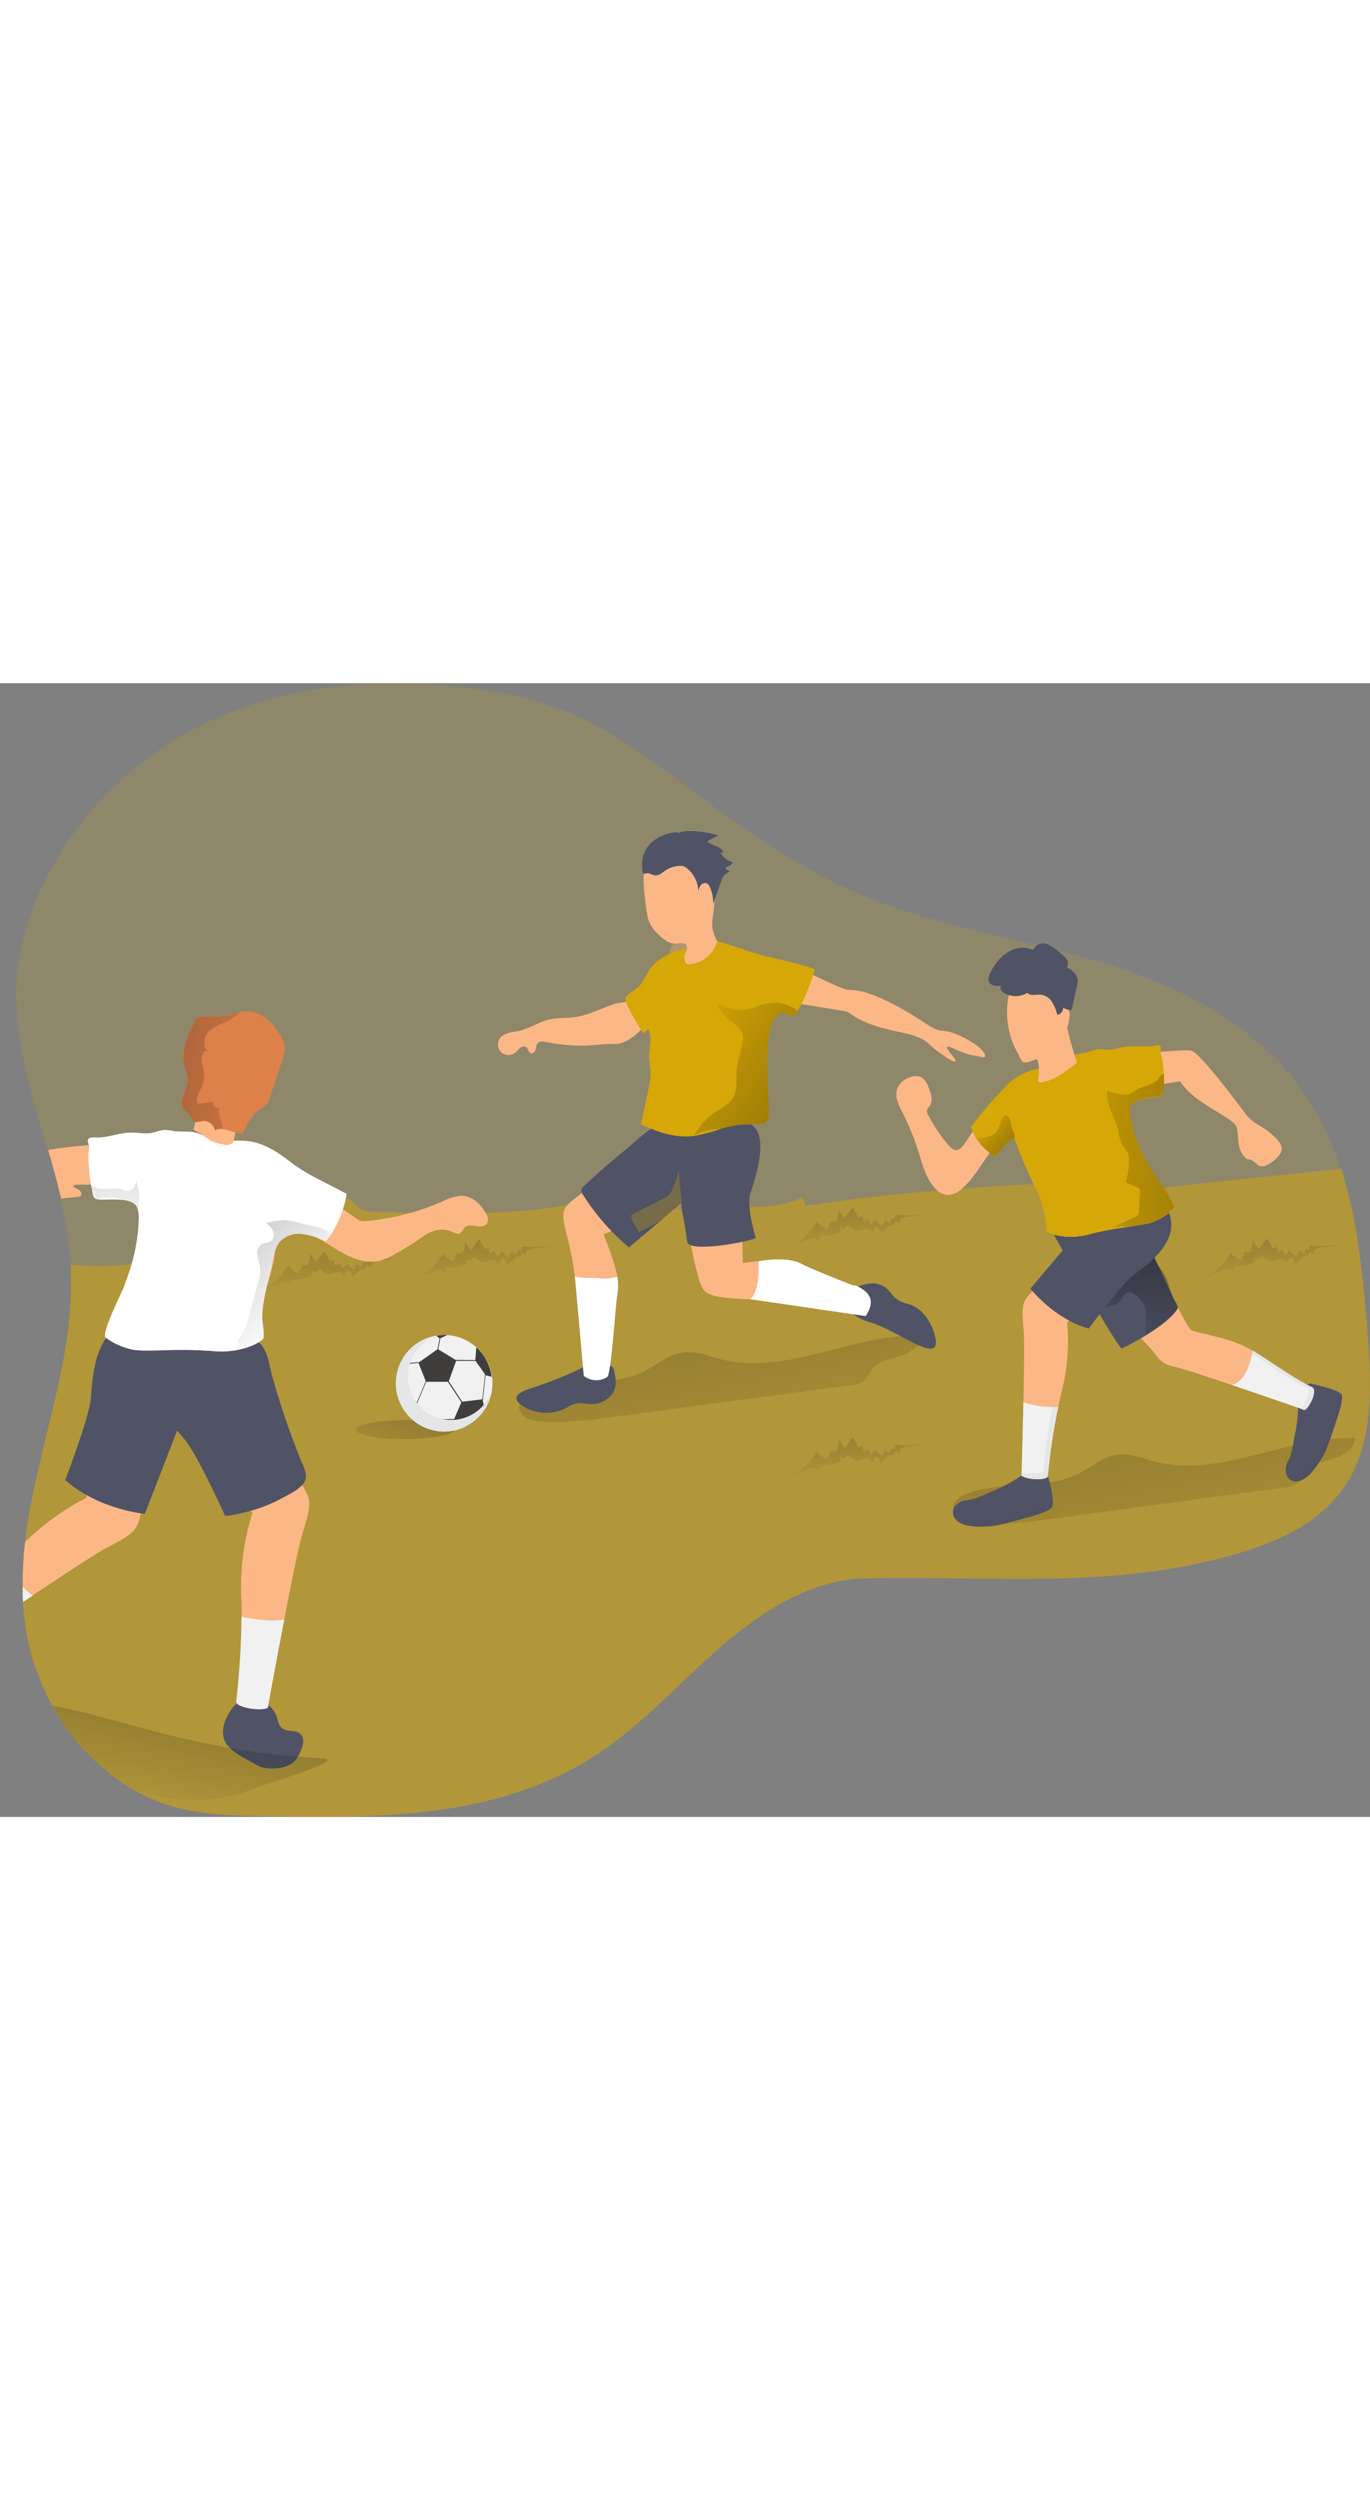 <svg id="Layer_1" data-name="Layer 1" xmlns="http://www.w3.org/2000/svg" xmlns:xlink="http://www.w3.org/1999/xlink" viewBox="0 0 332.99 275.44" data-imageid="football-team-monochromatic" imageName="Football team" class="illustrations_image" style="width: 151px;"><rect x="0" y="0" width="332.99" height="275.44" fill="#808080" stroke="none"/><defs><linearGradient id="linear-gradient" x1="302.1" y1="196.85" x2="325.39" y2="77.86" gradientTransform="matrix(1, 0, 0, -1, 0, 352)" gradientUnits="userSpaceOnUse"><stop offset="0.01"/><stop offset="0.08" stop-opacity="0.69"/><stop offset="0.21" stop-opacity="0.32"/><stop offset="1" stop-opacity="0"/></linearGradient><linearGradient id="linear-gradient-2" x1="196.59" y1="221.7" x2="219.88" y2="102.71" xlink:href="#linear-gradient"/><linearGradient id="linear-gradient-3" x1="316.69" y1="172.04" x2="313.32" y2="137.86" xlink:href="#linear-gradient"/><linearGradient id="linear-gradient-4" x1="148.35" y1="152.65" x2="130.63" y2="109.62" xlink:href="#linear-gradient"/><linearGradient id="linear-gradient-5" x1="246.22" y1="192.32" x2="201.32" y2="222.36" xlink:href="#linear-gradient"/><linearGradient id="linear-gradient-6" x1="356.81" y1="191.29" x2="285.41" y2="191.63" xlink:href="#linear-gradient"/><linearGradient id="linear-gradient-7" x1="287.81" y1="189.59" x2="276.2" y2="199.15" xlink:href="#linear-gradient"/><linearGradient id="linear-gradient-8" x1="117.75" y1="190.89" x2="118.42" y2="155.45" xlink:href="#linear-gradient"/><linearGradient id="linear-gradient-9" x1="155.39" y1="193.79" x2="156.06" y2="158.34" xlink:href="#linear-gradient"/><linearGradient id="linear-gradient-10" x1="84.11" y1="172.07" x2="84.78" y2="136.62" xlink:href="#linear-gradient"/><linearGradient id="linear-gradient-11" x1="246.19" y1="201.55" x2="246.87" y2="166.1" xlink:href="#linear-gradient"/><linearGradient id="linear-gradient-12" x1="246.16" y1="145.71" x2="246.84" y2="110.27" xlink:href="#linear-gradient"/><linearGradient id="linear-gradient-13" x1="346.84" y1="194.04" x2="347.51" y2="158.6" xlink:href="#linear-gradient"/><linearGradient id="linear-gradient-14" x1="91.8" y1="83.28" x2="79.65" y2="30.28" xlink:href="#linear-gradient"/><linearGradient id="linear-gradient-15" x1="76.56" y1="188.44" x2="112.34" y2="153" xlink:href="#linear-gradient"/><linearGradient id="linear-gradient-16" x1="71.65" y1="228.33" x2="64.56" y2="168.33" xlink:href="#linear-gradient"/><linearGradient id="linear-gradient-17" x1="88.05" y1="215.86" x2="88.4" y2="215.86" xlink:href="#linear-gradient"/><linearGradient id="linear-gradient-18" x1="50.68" y1="216.14" x2="113.21" y2="208.29" xlink:href="#linear-gradient"/></defs><title>5</title><g id="Layer_1-2" data-name="Layer 1"><path d="M365.93,240.31c-6.34,10.86-18.47,15.77-30,18.87-29.57,7.93-58.13,4.47-87.93,5.26-12.92.34-24.75,7.9-34.85,16.65s-19.2,19-30.27,26.22c-23.75,15.53-53.13,15.44-80.84,14.88-7.17-.13-14.43-.29-21.39-2.18-18.56-5-33.31-23.1-36.44-43.6-.07-.43-.13-.86-.18-1.28s-.08-.61-.12-.92a3.13,3.13,0,0,0-.07-.62,2.91,2.91,0,0,1-.07-.74c0-.25-.08-.77-.1-1.16s-.08-1-.11-1.56h0c0-.5-.05-1-.06-1.51v-2.16h0v-2.57a17.5,17.5,0,0,1,.09-2.17,1.61,1.61,0,0,0,0-.31c0-.62.08-1.24.13-1.86V259a11.89,11.89,0,0,1,.11-1.2c.07-.76.16-1.52.25-2.28h0c.08-.58.15-1.17.23-1.74l.06-.46c.08-.58.17-1.14.26-1.72s.21-1.3.32-2,.23-1.3.35-2c.24-1.3.5-2.62.77-3.92.14-.66.27-1.31.41-2l.44-2c.15-.66.29-1.31.45-2,.64-2.8,1.33-5.59,2-8.39.28-1.13.56-2.26.83-3.39.1-.4.19-.81.29-1.2l.54-2.31c.37-1.52.72-3.06,1.06-4.6.17-.76.33-1.53.49-2.3s.31-1.53.47-2.3l.32-1.68.24-1.35q.54-3,.92-5.92c.08-.58.15-1.16.22-1.74a2.16,2.16,0,0,0,0-.36,9.91,9.91,0,0,1,.12-1.08c.05-.52.1-1,.14-1.54a2.54,2.54,0,0,0,0-.39c0-.56.09-1.14.13-1.72v-.67c0-.51.06-1,.07-1.52q.13-3.39,0-6.79a8.5,8.5,0,0,0-.1-1.59,96.6,96.6,0,0,0-2.44-14.72c-.92-3.9-2-7.84-3.14-11.78-4.22-14.77-8.93-29.69-7.21-44.15,3-23.18,19.41-44.06,37.76-55.27,20.38-12.44,44.61-15.62,68-13.27,1.79.18,3.58.39,5.36.63A92.8,92.8,0,0,1,176,53.91c11.42,4.68,21.44,12.57,31.51,20.06,12.36,9.2,25.11,18,39,24,19,8.17,39.63,10.88,59.35,16.81s39.62,16,51,34.5a71.33,71.33,0,0,1,7,15.59c4.09,12.68,5.4,26.61,6.44,40.13C371.31,217,371.91,230.08,365.93,240.31Z" transform="translate(-38 -46.92)" fill="#d5a707" opacity="0.18" style="isolation:isolate" class="target-color"/><path d="M365.93,240.31c-6.34,10.86-18.47,15.77-30,18.87-29.57,7.93-58.13,4.47-87.93,5.26-12.92.34-24.75,7.9-34.85,16.65s-19.2,19-30.27,26.22c-23.75,15.53-53.13,15.44-80.84,14.88-7.17-.13-14.43-.29-21.39-2.18a42.9,42.9,0,0,1-9.48-3.86,53.14,53.14,0,0,1-20.43-20.78,56.72,56.72,0,0,1-6.53-19c-.07-.43-.13-.86-.18-1.28s-.08-.61-.12-.92a3.13,3.13,0,0,0-.07-.62,2.91,2.91,0,0,1-.07-.74c0-.25-.08-.77-.1-1.16s-.08-1-.11-1.56h0c0-.5-.05-1-.06-1.51v-4.74a17.5,17.5,0,0,1,.09-2.17,1.61,1.61,0,0,0,0-.31c0-.62.08-1.24.13-1.86v-.56a11.89,11.89,0,0,1,.11-1.2c.07-.76.16-1.52.25-2.28h0c.08-.58.15-1.17.23-1.74l.06-.46c.08-.58.17-1.14.26-1.72s.21-1.3.32-2,.23-1.3.35-2c.23-1.31.49-2.62.77-3.92.14-.66.27-1.31.41-2l.44-2c.15-.66.29-1.31.45-2,.64-2.8,1.33-5.59,2-8.39.28-1.13.55-2.26.83-3.39.1-.4.19-.81.29-1.2l.54-2.31c.37-1.52.72-3.06,1.06-4.6.17-.76.33-1.53.49-2.3s.31-1.54.47-2.3l.32-1.68.24-1.35q.54-3,.92-5.92c.08-.58.15-1.16.22-1.74a2.16,2.16,0,0,0,0-.36,9.91,9.91,0,0,1,.12-1.08c.05-.52.1-1,.14-1.54a2.54,2.54,0,0,0,0-.39c0-.57.09-1.14.13-1.72v-.67c0-.5.06-1,.07-1.52q.13-3.39,0-6.79a6.72,6.72,0,0,1,1-.16,57.89,57.89,0,0,0,13.48-.15,7,7,0,0,0,1.12-.15h0a58.28,58.28,0,0,0,17.74-5.56c2.6-1.31,5.18-2.83,8.06-3.15s5.86.62,8.8.42c5.09-.33,9.2-3.93,13.74-6.34.55-.3,1.1-.58,1.67-.83a3.94,3.94,0,0,1,1-.34,1.57,1.57,0,0,1,.61,0c1.17.16,1.76,1.46,2.67,2.2a6.55,6.55,0,0,0,3.88,1c2.78.12,5.57.22,8.37.28q6.69.16,13.39.08c1.69,0,3.38,0,5.07-.09a131.76,131.76,0,0,0,24.33-2.64c4.64-1,9.92-2.29,13.81.43a16.2,16.2,0,0,0,2.65,1.86c1.89.8,4,.06,6-.44,10-2.5,21.28,1.67,30.43-3l.75,2.11,2-.29c22-3.23,41.7-4.48,63.92-5.56,4.54,3,10.44,2.51,15.85,1.92l48.45-5.1c4.09,12.68,5.4,26.61,6.44,40.13C371.31,217,371.91,230.08,365.93,240.31Z" transform="translate(-38 -46.92)" fill="#d5a707" opacity="0.48" style="isolation:isolate" class="target-color"/><path d="M287,250.81l63.39-8.51a5.63,5.63,0,0,0,3.27-1.18,13.41,13.41,0,0,0,1.48-2.32c1.48-2.16,4.35-2.72,6.87-3.46s5.3-2.37,5.38-5c-16.43-.69-32.63,9.78-48.56,5.73-3-.78-6.09-2.09-9.21-1.69-3.95.5-7,3.59-10.67,5.17a29.42,29.42,0,0,1-7.74,1.78c-4,.55-21.09.21-21.53,5.89C269.15,253.37,283.63,250.81,287,250.81Z" transform="translate(-38 -46.92)" fill="url(#linear-gradient)"/><path d="M181.5,225.94l63.38-8.5a5.63,5.63,0,0,0,3.27-1.18,12.9,12.9,0,0,0,1.49-2.32c1.47-2.17,4.35-2.72,6.86-3.47s5.3-2.37,5.38-5c-16.43-.69-32.62,9.79-48.56,5.73-3-.77-6.09-2.08-9.21-1.68-4,.5-7,3.58-10.67,5.16a29,29,0,0,1-7.74,1.79c-4,.55-21.09.2-21.53,5.88C163.7,228.5,178.17,225.94,181.5,225.94Z" transform="translate(-38 -46.92)" fill="url(#linear-gradient-2)"/><path d="M195.27,129.83c-2.45,2.15-4.77,4.84-8.14,4.75-2.64-.07-5.37.45-8.06.4a48.57,48.57,0,0,1-8.5-.91,2.07,2.07,0,0,0-1.72.16c-.46.38-.49,1-.64,1.61s-.68,1.19-1.22,1-.54-1-1-1.42a1.29,1.29,0,0,0-1.59.11c-.46.35-.79.85-1.25,1.2a2.57,2.57,0,0,1-3.67-3.51c1-1.43,3.05-1.47,4.75-1.85,2.53-.57,4.74-2.16,7.26-2.75,2-.47,4.13-.28,6.17-.56,3.42-.47,6.47-2.19,9.72-3.22,1.2-.38,2.44-.34,3.62-.67,1.37-.38,2.51-1.49,3.8-2.09C200.51,119.44,195.27,129.83,195.27,129.83Z" transform="translate(-38 -46.92)" fill="#fcb787"/><path d="M187.6,215.8c.57,4-2.57,5.77-4.78,6.2s-3.72-1-6.75.73a10.52,10.52,0,0,1-10.7,0c-3.38-2.13-1.68-3.45,1.91-4.59a90.65,90.65,0,0,0,12-4.79c3.31-1.75,3.19-2.14,4.66-1.44C187.09,213.45,187,211.78,187.6,215.8Z" transform="translate(-38 -46.92)" fill="#505365"/><path d="M200.16,157.91c-.93-.15-22.12,13-24.43,16s.83,6.25,2.18,18.68,1.68,20.62,2.07,22.18,4.78,1.59,5.52-.08.8-7.36,1.55-13.43c1.06-8.67,2.94-6.71-2.33-20.44l19.46-8.53Z" transform="translate(-38 -46.92)" fill="#fcb787"/><path d="M180,169a1.91,1.91,0,0,0-.68.95,1.85,1.85,0,0,0,.42,1.3A54.76,54.76,0,0,0,190.88,184l11.22-9.48a7.26,7.26,0,0,0,1.54-1.59,7.53,7.53,0,0,0,.91-3c.75-5,1.39-10.37-.88-14.88a3.58,3.58,0,0,0-1-1.34,3.5,3.5,0,0,0-3.28-.18c-3.52,1.3-6.32,4.23-9.17,6.59Q185,164.38,180,169Z" transform="translate(-38 -46.92)" fill="#505365"/><path d="M246.34,193.56c2.62-1,4.72-1.19,6.62,0s2,3.29,5.43,4.08,5.85,4,6.85,7.83-1.14,3.67-4.54,2.05-8-4.42-11-5.26c-3.61-1-5.53-2.83-6.13-4.34C242.27,194.68,246.34,193.56,246.34,193.56Z" transform="translate(-38 -46.92)" fill="#505365"/><path d="M203.86,168.25c-.37.87,2.79,23,5.13,26s10.24,1.67,22.62,3.33S246,200,247.58,200s2.29-3.49,1.18-4.94-4.06-2-9.81-4.08c-8.56-3.12-5.8-5-20.4-3.22l-.46-22.23Z" transform="translate(-38 -46.92)" fill="#fcb787"/><path d="M198.85,154.14c2,5.45,6,25.44,6.15,28.39s15.18.08,16.7-.83c0,0-2.34-7.57-1.33-10.75s4.85-14.08.19-16.81Z" transform="translate(-38 -46.92)" fill="#505365"/><path d="M228.8,114.59c3.34,1.41,13.5,6.67,15.17,6.8s4.11-.13,11.31,3.6,9.33,6.39,12,6.39,9.82,3.75,10.16,6c.14.89-1.16.17-2.69,0-2.29-.24-5.68-2.13-6.19-2.18-1.61-.16,2.59,3.59,1.56,3.59s-2.31-1.14-4.54-2.68-1.9-3-8.79-4.41c-10.54-2.11-11.69-4.66-13.06-5s-17-2.74-17-2.74Z" transform="translate(-38 -46.92)" fill="#fcb787"/><path d="M211.25,107.3a4.4,4.4,0,0,0-.22,3.23c-2.13,2.94-6.43,7.86-10,6.11,0-1.26-.14-2.51-.3-3.76C200,108.16,211.25,107.3,211.25,107.3Z" transform="translate(-38 -46.92)" fill="#fcb787" opacity="0.3" style="isolation:isolate"/><path d="M202.29,88.64h-.12a33.6,33.6,0,0,0-3.45.9c-1.73.56-3.6,1.46-4.13,3.2a5.78,5.78,0,0,0-.16,1.9,58.81,58.81,0,0,0,1,9.07c.49,2.54,2.67,4.54,4.69,5.94a4.16,4.16,0,0,0,2.47.51c.71,0,1.66-.34,2.18.34a1.62,1.62,0,0,1-.05,1.73c-.3.54-.75,1-1.06,1.5a1.68,1.68,0,0,0-.14,1.74,2.08,2.08,0,0,0,1.87.65,8.61,8.61,0,0,0,4.59-1.39,5.7,5.7,0,0,0,2.54-4,1.94,1.94,0,0,0,0-.68,2,2,0,0,0-.2-.48,8.07,8.07,0,0,1-1.21-4c0-1.5.34-3,.45-4.46.26-3.13.06-7.06-2.15-9.51a12,12,0,0,0-3.29-2.31,6.3,6.3,0,0,0-2.05-.82A5.61,5.61,0,0,0,202.29,88.64Z" transform="translate(-38 -46.92)" fill="#fcb787"/><g opacity="0.3"><path d="M203,165a2.07,2.07,0,0,1,.06-.61C203.18,164.18,203.15,164.45,203,165Z" transform="translate(-38 -46.92)" fill="#d5a707" class="target-color"/><path d="M203.83,174a78.56,78.56,0,0,1-10.49,6.3s-.53-.84-1.61-2.68l-.36-1.44,8.59-4.43c1.49-.77,2.71-5,3.08-6.71C203,167.19,203.83,173.94,203.83,174Z" transform="translate(-38 -46.92)" fill="#d5a707" class="target-color"/></g><path d="M353.53,221.58a39,39,0,0,1-.62,7.07c-.66,3-.73,5.22-1.92,7.42s-.18,5.12,2.48,4.72,4.81-4,6-5.91,3-7.81,3.35-8.82,1.77-5.11,1.28-6.26-5.59-2.26-7.37-2.69S353.53,221.58,353.53,221.58Z" transform="translate(-38 -46.92)" fill="#505365"/><path d="M364.06,219.8a2.05,2.05,0,0,0-.87-.7,23.11,23.11,0,0,1-1.36,5.43c-.38,1-2.2,6.9-3.35,8.81s-3.31,5.51-6,5.92a2.46,2.46,0,0,1-1.91-.46,2.42,2.42,0,0,0,2.76,2l.11,0c2.65-.4,4.81-4,6-5.91s3-7.81,3.35-8.82S364.55,221,364.06,219.8Z" transform="translate(-38 -46.92)" fill="#505365" opacity="0.5" style="isolation:isolate"/><path d="M286.29,239.41a38.73,38.73,0,0,1-6.2,3.45c-2.89,1.16-4.73,2.32-7.22,2.57s-4.34,2.72-2.52,4.7,6,1.74,8.24,1.62,8.13-1.91,9.18-2.17,5.22-1.4,5.9-2.45-.37-6-1-7.67S286.29,239.41,286.29,239.41Z" transform="translate(-38 -46.92)" fill="#505365"/><path d="M293.7,244.78c-.7,1.22-5,2.56-6.1,2.86s-7.19,2.39-9.49,2.53-6.56.4-8.46-1.83a2.44,2.44,0,0,0,.7,1.79c1.82,2,6,1.74,8.24,1.62s8.13-1.91,9.18-2.17,5.22-1.4,5.9-2.45a5.07,5.07,0,0,0,.11-2.65A1.11,1.11,0,0,1,293.7,244.78Z" transform="translate(-38 -46.92)" fill="#505365" opacity="0.5" style="isolation:isolate"/><path d="M356.85,218c-3.54-1.59-8.72-5.3-14.34-8.87-5.26-3.33-13.33-4.15-15-5.07s-12.92-26.54-13.31-26.93-20.08,3.77-20.08,3.77c1.57,2.52,20.76,24.82,23,27.06s2.46,4.21,6.26,5,30.82,10.23,31.62,10.5S358.56,218.72,356.85,218Z" transform="translate(-38 -46.92)" fill="#fcb787"/><path d="M294.09,180.85s15.76,27.93,16.55,27.68,11.58-5.7,13.69-9.87l-10.16-21.58Z" transform="translate(-38 -46.92)" fill="#a2b650"/><path d="M294.09,180.85s15.76,27.93,16.55,27.68,11.58-5.7,13.69-9.87l-10.16-21.58Z" transform="translate(-38 -46.92)" fill="#505365"/><path d="M316.57,200a6,6,0,0,0-.39-1.91,7.15,7.15,0,0,0-2.11-2.43,2.42,2.42,0,0,0-1.8-.8c-1,.15-1.37,1.38-2,2.14-1.21,1.34-3.45,1.12-4.88,2.22,1.58-2.63,3-5.34,4.38-8.1a19.07,19.07,0,0,1,1.66-3,16.57,16.57,0,0,1,2.57-2.59l3.29-2.86a.42.42,0,0,1,.14-.09c.15,0,.24.16.28.31a26.48,26.48,0,0,0,1.1,4.2c.66,1.48,1.84,2.67,2.56,4.11,1,1.93,1.08,4.26,2.39,6a2.22,2.22,0,0,1,.53.93,1.71,1.71,0,0,1-.58,1.32,33.05,33.05,0,0,1-6.31,5.18,2.31,2.31,0,0,1-1,.47,9,9,0,0,1,.22-2.48A19.1,19.1,0,0,0,316.57,200Z" transform="translate(-38 -46.92)" fill="url(#linear-gradient-3)"/><path d="M320.61,173.06c1.46,2.52,2.84,6.17-.85,9.68s-9.37,10.81-22.39,19.37a49.46,49.46,0,0,1-1.28,16.75,149.55,149.55,0,0,0-3.43,20.6c0,1.18-5.06,1-6.37-.05,0,0,.92-30.35.53-35.1-.61-7.33-.61-7.33,4.66-11.88s13.1-14,13.1-14Z" transform="translate(-38 -46.92)" fill="#fcb787"/><path d="M288.45,194s5.64,7.29,14.17,9.72c0,0,7.93-10.69,10.89-13s13.64-9.23,7.1-17.74l-17.93,4.17Z" transform="translate(-38 -46.92)" fill="#505365"/><path d="M347,156.43c-3-2.64-4.16-2-6.63-5.37s-10.9-14.48-12.86-14.88-15.81,1.2-20.22.91a18.5,18.5,0,0,0-9.66,2.3,4.81,4.81,0,0,1-3.13.54c-5.34,1.08-7.25.3-12.4,6A112.46,112.46,0,0,0,273,158c-1.71,2.54-2.66,3.4-4.87.69a41.5,41.5,0,0,1-4.53-6.83,2.07,2.07,0,0,1-.32-1c0-.52.48-.9.75-1.34.81-1.29.25-3-.33-4.37a4.6,4.6,0,0,0-1.75-2.49,3.69,3.69,0,0,0-3,.08,4.92,4.92,0,0,0-2.81,2.51c-.81,2,.27,4.13,1.23,6a62.64,62.64,0,0,1,3.84,9.42c1,3.13,1.8,6.48,4,8.89a4.75,4.75,0,0,0,2.88,1.68,5.24,5.24,0,0,0,3.74-1.53c2.47-2.11,4.13-5,6-7.65a21.92,21.92,0,0,1,3.81-4.4c1.13-.94,2.84-1.43,3.71-2.6a38.8,38.8,0,0,0,4.14,14c3.49,6.82,2.55,10.74,3.07,11.14s4.7,2.13,10.21.59,12.58-2,15.34-2.91a13.57,13.57,0,0,0,5.13-3.37c.39-.39-4-7.89-7.13-11.44s-6.57-16.28-7.09-17.2c0,0,13.89-1.75,15.73-2.26a19.9,19.9,0,0,0,5.27,5c3.78,2.64,7.24,4.2,8.28,5.65s.09,5,1.78,7.23,1.13,0,3.47,2.35c.93.93,2.75.42,4.72-1.54S350,159.07,347,156.43Z" transform="translate(-38 -46.92)" fill="#fcb787"/><path d="M292.66,239.46a161.7,161.7,0,0,1,2.5-16.66h0c-6.16,0-8.41-1.27-8.41-1.27h0c-.19,8.94-.46,17.88-.46,17.88C287.6,240.47,292.65,240.64,292.66,239.46Z" transform="translate(-38 -46.92)" fill="#f1f1f1"/><path d="M295.16,222.8h-1.33c-1.32,6.72-2.23,14.44-2.24,15.36s-3.32,1-5.27.45v.84c1.31,1.06,6.36,1.23,6.37.05a161.7,161.7,0,0,1,2.5-16.66Z" transform="translate(-38 -46.92)" fill="#e5e6e7"/><path d="M337.4,217.42h0c8.3,2.8,17.14,5.88,17.59,6,.78.26,3.57-4.74,1.86-5.51-3.54-1.59-8.72-5.3-14.34-8.87C342.51,209.08,341.44,216.55,337.4,217.42Z" transform="translate(-38 -46.92)" fill="#f1f1f1"/><path d="M356.85,218c-3.54-1.59-8.72-5.3-14.34-8.87,0,0-.05.3-.15.78,5.15,3.32,9.85,6.62,13.13,8.09,1.42.64-.26,4.18-1.32,5.22l.82.29C355.77,223.72,358.56,218.72,356.85,218Z" transform="translate(-38 -46.92)" fill="#e5e6e7"/><path d="M323.22,174.52a13.65,13.65,0,0,1-5.13,3.37,45.72,45.72,0,0,1-5.92,1.11,83.67,83.67,0,0,0-9.42,1.8c-5.51,1.53-9.69-.19-10.21-.59s.42-4.31-3.07-11.15a93.45,93.45,0,0,1-4.9-11.58h0c-.3-.71-3.78,3.26-4.62,4.24l-.19.21-.18-.12a16.35,16.35,0,0,1-3.1-2.71l-.15-.19c-.05-.06-.1-.13-.16-.19l-.33-.41a8.76,8.76,0,0,1-1.78-3.63A84.52,84.52,0,0,1,281.4,146a15.26,15.26,0,0,1,8-5.17c1.45-.33,3-.45,4.39-.83a18.92,18.92,0,0,0,4.46-2.32c1.52-.87,3.39-.83,5.05-1.4a7.07,7.07,0,0,1,1.55-.46A14.08,14.08,0,0,1,307,136c1.54.08,3-.56,4.55-.78,2.3-.33,4.69.3,7-.23.52-.13,1.2-.26,1.49.18s0,.85,0,1.27a9.86,9.86,0,0,0,.32,1.3,21.72,21.72,0,0,1,.45,3c0,.41.06.81.08,1.22.06,1.32.06,2.65,0,4a1.44,1.44,0,0,1-.24.9,1.63,1.63,0,0,1-.88.43c-2,.48-6.76.48-7.17,3.06a6.11,6.11,0,0,0,.12,2.13,36.72,36.72,0,0,0,3.84,10.34c.44.82.91,1.64,1.39,2.46S324.07,173.67,323.22,174.52Z" transform="translate(-38 -46.92)" fill="#d5a707" class="target-color"/><path d="M296.79,126c-.34,2.25,2,10.35,3,13.08,0,0-6.1,5.3-9.35,4.75,0,0-.15-.1,0-1.22s.25-3.92-.69-4.69,5.55-9.23,5.55-9.23Z" transform="translate(-38 -46.92)" fill="#fcb787"/><path d="M296.24,134.27l.2-1.58a25.11,25.11,0,0,1,.68-2.75l-1,1.56s-6.72,5.25-6,5.85a3.09,3.09,0,0,1,.6,2.14h0S293.68,140.06,296.24,134.27Z" transform="translate(-38 -46.92)" fill="#fcb787" opacity="0.3" style="isolation:isolate"/><path d="M297.93,128.12v.12l-.19,1.16a2.5,2.5,0,0,1-.46,1.23c-.26.3-.66.44-.94.72A15.43,15.43,0,0,0,295,133.5a11.44,11.44,0,0,1-1.74,1.94c-1.06.95-2.16,2.39-3.54,2.9-.59.21-1.21.43-1.81.62-1.61.53-1.78-.8-2.38-1.86a21.61,21.61,0,0,1-1.82-4.12,20.33,20.33,0,0,1-.77-8.8,7.11,7.11,0,0,1,.31-1.44,7.21,7.21,0,0,1,9.38-4l.5.23c2.41,1.37,3.49,4.31,3.63,7a.69.69,0,0,1,.77.16A2.19,2.19,0,0,1,297.93,128.12Z" transform="translate(-38 -46.92)" fill="#fcb787"/><path d="M236,116.51a43.91,43.91,0,0,1-4.17,10.16.54.54,0,0,1-.07.13,2,2,0,0,1-.74.85c-.82.38-1.69-.47-2.59-.61-1.5-.22-2.49,1.5-2.9,3-1.83,6.73-.64,13.87-.63,20.86,0,1.11-.15,2.44-1.13,2.94a3.25,3.25,0,0,1-1.69.21,26.57,26.57,0,0,0-7.74.82c-.41.1-.82.22-1.24.35a42.34,42.34,0,0,1-6.34,1.69c-4.46.59-8.95-.89-13-2.86q1.11-4.67,2-9.37a13,13,0,0,0,.37-3.35c0-1-.31-1.9-.38-2.86-.16-2.53,1-5.26-.19-7.49a15.27,15.27,0,0,0-1.18,1c-.06,0-4.83-7.52-4.34-8.65.36-.86,2.77-2.11,3.49-3a16.94,16.94,0,0,0,1.75-2.84,10.86,10.86,0,0,1,4.58-4.4,15,15,0,0,1,2.73-1.17c.36-.11.73-.11,1.1-.21l1.41-.42a4.49,4.49,0,0,0-.73,2,2.51,2.51,0,0,0,.33,1.61c.24.35.51.33.92.3a7.27,7.27,0,0,0,2.67-.73,7.71,7.71,0,0,0,3.75-4c.06-.16.12-.32.17-.48s.09-.27.22-.31a.42.42,0,0,1,.27,0c3.94,1.1,7.71,2.62,11.68,3.63C225.4,113.5,236.13,116,236,116.51Z" transform="translate(-38 -46.92)" fill="#d5a707" class="target-color"/><path d="M148.44,228.27c0,1.26-5.37,2.29-12,2.29s-12-1-12-2.29,5.37-2.3,12-2.3S148.44,227,148.44,228.27Z" transform="translate(-38 -46.92)" fill="url(#linear-gradient-4)"/><path d="M146,228.73A11.73,11.73,0,1,1,157.69,217v0A11.71,11.71,0,0,1,146,228.73Z" transform="translate(-38 -46.92)" fill="#f1f1f1"/><path d="M136.51,212.16v-1.89a11.47,11.47,0,0,0-1.9,4.44l1.82-2.34,3.28-.31v-.19Z" transform="translate(-38 -46.92)" fill="#403d3d"/><path d="M153.77,208.25l-.24,3.12-4.68-.05h-.12l-4.19-2.55v-.09l.49-2.54h-.19l-.5,2.6h0L139.7,212l1.76,4.45v.1l-2.26,5.38h0l-3.08-.43.09-.05-1.74-3.51a5.32,5.32,0,0,0,.06.56l1.5,3h.09v1.58a11.81,11.81,0,0,0,5.21,4.63h.22l.79-1.73h0l6-.09v-.2l-6,.1h-.09l-2.91-3.72V222l2.25-5.36h5.17l.15.08,3.23,4.91h0l-1.83,4.21,2.65,1.71.29-.05a11.65,11.65,0,0,0,4.58-4.2l-.53-2.25h.07l.64-6h0l1.48.37A11.72,11.72,0,0,0,153.77,208.25Zm2.11,6.69-.64,5.88-.33.12-4.53.53-.07-.05-3.23-4.92h0l1.79-4.94h4.63l.18.11,2.24,3.21Z" transform="translate(-38 -46.92)" fill="#403d3d"/><path d="M146,205.28a11.58,11.58,0,0,0-1.95.17l.8.69,1.83-.83C146.49,205.3,146.27,205.28,146,205.28Z" transform="translate(-38 -46.92)" fill="#403d3d"/><path d="M147.64,225.93a10.55,10.55,0,0,1-3.44-20.5,11.72,11.72,0,1,0,13.33,13.41A10.5,10.5,0,0,1,147.64,225.93Z" transform="translate(-38 -46.92)" fill="#e5e6e7"/><path d="M194.07,90.81a7.15,7.15,0,0,1,2.73-5.56,10.35,10.35,0,0,1,5.94-2.14l-.22.35a6.5,6.5,0,0,1,3.13-.61,22.19,22.19,0,0,1,7,1.11,17.13,17.13,0,0,0-2.77,1.4A7.1,7.1,0,0,0,212,86.49,3.39,3.39,0,0,1,213.88,88l-.8.06a5.18,5.18,0,0,0,3.11,2.41,4.2,4.2,0,0,1-1.94,1.27,3.1,3.1,0,0,0,1.1.87c-.36.41-.95.56-1.34,1a2.7,2.7,0,0,0-.59,1.09l-2.1,5.79a8.27,8.27,0,0,0-.51-3.34c-.22-.72-.57-1.56-1.32-1.67a1.38,1.38,0,0,0-1.23.62,4,4,0,0,0-.52,1.35A7.53,7.53,0,0,0,205.11,92a2.93,2.93,0,0,0-1.2-.68,3.06,3.06,0,0,0-1,0,6.89,6.89,0,0,0-3.3,1.18c-.73.51-1.46,1.19-2.35,1.11s-1.42-.68-2.15-.5-.81.2-.94-.44A10.39,10.39,0,0,1,194.07,90.81Z" transform="translate(-38 -46.92)" fill="#505365"/><path d="M278.89,116.87c-.46.87-.92,2-.39,2.8s1.84.87,2.89.75c-.55.47,0,1.36.63,1.73a5.55,5.55,0,0,0,5.7,0c.73.85,2.09.36,3.21.44a3.82,3.82,0,0,1,2.78,1.78A11.43,11.43,0,0,1,295,127.5a1.71,1.71,0,0,0,1.39-1.78,3.77,3.77,0,0,0,2.09.6l1.27-5.8a4.7,4.7,0,0,0,.16-1.75c-.22-1.32-1.47-2.18-2.61-2.88a1.66,1.66,0,0,0,0-1.86,6.16,6.16,0,0,0-1.41-1.38,11.12,11.12,0,0,0-3.39-2.36,2.69,2.69,0,0,0-3.4,1.43C284.71,109.9,280.85,113.14,278.89,116.87Z" transform="translate(-38 -46.92)" fill="#505365"/><path d="M177.74,191.09c2.08.5,3.51.21,5.65.38a10.61,10.61,0,0,0,4.65-.38,15.17,15.17,0,0,1,0,4.36c-.38,2-1.46,19.14-2.42,20a4.87,4.87,0,0,1-5.73-.25Z" transform="translate(-38 -46.92)" fill="#fff"/><path d="M222.37,187.36s.48,7.32-2,9.22l28,4.1s2.67-3.35.32-5.59-3.44-1.88-3.44-1.88S234.61,189,233,188.09C229.31,185.94,222.37,187.36,222.37,187.36Z" transform="translate(-38 -46.92)" fill="#fff"/><path d="M231.83,126.67a.54.54,0,0,1-.07.13,2,2,0,0,1-.74.85c-.82.38-1.69-.47-2.59-.61-1.5-.22-2.49,1.5-2.9,3-1.83,6.73-.64,13.87-.63,20.86,0,1.11-.15,2.44-1.13,2.94a3.25,3.25,0,0,1-1.69.21,26.57,26.57,0,0,0-7.74.82c-.41.1-.82.22-1.24.35a14.22,14.22,0,0,0-6.42,1.57,16.34,16.34,0,0,1,5-5.52c1.68-1.16,3.69-2.1,4.64-3.91,1-2,.54-4.34.73-6.56s1.19-4.59,1.48-7a3.92,3.92,0,0,0-.09-1.8,4.39,4.39,0,0,0-1.3-1.74c-1.93-1.77-4.34-3.35-5-5.87a9.71,9.71,0,0,0,9.28,1.25c3-1.22,6.45-1.69,9.44.2A3.68,3.68,0,0,1,231.83,126.67Z" transform="translate(-38 -46.92)" fill="url(#linear-gradient-5)"/><path d="M323.22,174.52a13.65,13.65,0,0,1-5.13,3.37,45.72,45.72,0,0,1-5.92,1.11,11.51,11.51,0,0,0-3.75.14c1.82-.83,3.64-1.68,5.44-2.55a1.57,1.57,0,0,0,.85-.69,1.92,1.92,0,0,0,.11-.58c.09-1.48.17-3,.26-4.43a1.63,1.63,0,0,0-.22-1.18,1.74,1.74,0,0,0-.63-.4l-2.63-1.11a17.85,17.85,0,0,0,.81-5.13,4.6,4.6,0,0,0-.48-2.42c-.3-.51-.77-.91-1.09-1.41a9,9,0,0,1-.94-3.25c-.71-3.4-3.12-6.49-2.79-10l2.62.65a5.21,5.21,0,0,0,2.54.18,9.58,9.58,0,0,0,2-1.12c1.18-.69,2.56-.93,3.8-1.52a4.61,4.61,0,0,0,1.5-1.13c.3-.35.51-1.07,1-1.15a.44.44,0,0,1,.32,0c.06,1.32.06,2.65,0,4a1.44,1.44,0,0,1-.24.9,1.63,1.63,0,0,1-.88.43c-2,.48-6.76.48-7.17,3.06a6.11,6.11,0,0,0,.12,2.13,36.72,36.72,0,0,0,3.84,10.34c.44.82.91,1.64,1.39,2.46S324.07,173.67,323.22,174.52Z" transform="translate(-38 -46.92)" fill="url(#linear-gradient-6)"/><path d="M284.56,157.47c-.3-.71-3.78,3.26-4.62,4.24h-.05l-.32.08a16.35,16.35,0,0,1-3.1-2.71l-.15-.19c-.05-.06-.1-.13-.16-.19l-.33-.41a1.23,1.23,0,0,1-.29-.92,8.35,8.35,0,0,0,3.25-.49,3.7,3.7,0,0,0,.93-.47c1.44-1.11,1.16-3.73,2.77-4.57a1.82,1.82,0,0,1,1,1.15,14.81,14.81,0,0,1,.34,1.53C284,155.5,284.8,156.45,284.56,157.47Z" transform="translate(-38 -46.92)" fill="url(#linear-gradient-7)"/><path d="M108,188.4a5.29,5.29,0,0,0,2.63,1.83l.92-2.15c-.18.43,1.1.3,1.29.11.43-.44.46-2.07.64-2.68a6.67,6.67,0,0,0,1.4,2.05l1.59-2.21c.1-.13.24-.28.4-.23a.35.35,0,0,1,.18.2l1.18,2.14.93-.49.31,1.52a5.63,5.63,0,0,1,1.1-.72,5.8,5.8,0,0,0,.69,1.36l1.08-1.19a5.26,5.26,0,0,0,1.78,1.43,4,4,0,0,1,.63-1.43,2.59,2.59,0,0,0,1,.73l.58-1.19a1,1,0,0,0,.56.29c.35-.17.08-.82.41-1a.47.47,0,0,1,.33,0,27.45,27.45,0,0,0,7.46-.36,27.28,27.28,0,0,1-4.67.7,3.63,3.63,0,0,0-1.61.41,1.24,1.24,0,0,0-.61,1.42,2.57,2.57,0,0,0-1-.66l-.39,1c-.35-.38-1,0-1.35.31l-1.78,1.59c-.27-.46-.18-1.18-.66-1.42a.77.77,0,0,0-.91.27,2.39,2.39,0,0,0-.38,1,2.42,2.42,0,0,0-1.29-1c-.83-.18-1.55.65-2.53.49-.2,0-2.68-1-2-1.47l-1.42,1.15a.6.6,0,0,0-.75-.37l-.1,0a.69.69,0,0,1,.11,1,.72.72,0,0,1-.41.24,9.52,9.52,0,0,1-4.54.7,2.11,2.11,0,0,1-.35,1.24c-.45-.78-1.62-.56-2.46-.23-1.48.6-3,1.18-4.47,1.74A14.66,14.66,0,0,0,108,188.4Z" transform="translate(-38 -46.92)" fill="url(#linear-gradient-8)"/><path d="M145.63,185.5a5.29,5.29,0,0,0,2.63,1.83l.92-2.15c-.18.43,1.1.3,1.29.11.43-.44.46-2.07.64-2.68a6.51,6.51,0,0,0,1.4,2l1.59-2.21c.1-.13.24-.28.4-.23a.35.35,0,0,1,.18.2l1.18,2.14.93-.49.31,1.53a4.44,4.44,0,0,1,1.1-.72,5.74,5.74,0,0,0,.69,1.35L160,185a5,5,0,0,0,1.78,1.43,3.71,3.71,0,0,1,.63-1.42,2.76,2.76,0,0,0,1,.72l.58-1.19a.85.85,0,0,0,.56.29c.35-.17.08-.82.41-1a.47.47,0,0,1,.33,0,27.45,27.45,0,0,0,7.46-.36,27.28,27.28,0,0,1-4.67.7,3.63,3.63,0,0,0-1.61.41,1.24,1.24,0,0,0-.61,1.42,2.69,2.69,0,0,0-1-.66l-.39,1c-.35-.38-1,0-1.35.31l-1.78,1.59c-.27-.46-.18-1.18-.66-1.42a.78.78,0,0,0-.92.27,2.38,2.38,0,0,0-.37,1,2.42,2.42,0,0,0-1.29-1c-.83-.18-1.55.65-2.53.5-.2,0-2.68-1-2-1.47l-1.42,1.15a.6.6,0,0,0-.76-.37l-.09,0a.69.69,0,0,1,.11,1,.72.72,0,0,1-.41.24,9.52,9.52,0,0,1-4.54.7,2.11,2.11,0,0,1-.35,1.24c-.45-.78-1.62-.56-2.46-.23q-2.23.9-4.47,1.74A14.62,14.62,0,0,0,145.63,185.5Z" transform="translate(-38 -46.92)" fill="url(#linear-gradient-9)"/><path d="M74.37,207.22A5.29,5.29,0,0,0,77,209.05l.92-2.15c-.18.43,1.1.3,1.29.11.43-.43.46-2.06.64-2.68a6.51,6.51,0,0,0,1.4,2l1.59-2.21c.1-.13.24-.28.4-.23a.35.35,0,0,1,.18.2l1.18,2.14.93-.49.31,1.53a4.44,4.44,0,0,1,1.1-.72,5.74,5.74,0,0,0,.69,1.35l1.08-1.19a5,5,0,0,0,1.78,1.43,3.94,3.94,0,0,1,.63-1.42,2.76,2.76,0,0,0,1,.72l.58-1.19a.85.85,0,0,0,.56.29c.35-.17.08-.82.41-1a.47.47,0,0,1,.33,0,27.85,27.85,0,0,0,7.46-.35,28.29,28.29,0,0,1-4.67.69,3.63,3.63,0,0,0-1.61.41,1.24,1.24,0,0,0-.61,1.42,2.69,2.69,0,0,0-1-.66l-.39,1c-.35-.37-1,0-1.35.31L90.07,210c-.27-.47-.18-1.19-.66-1.43a.78.78,0,0,0-.92.27,2.38,2.38,0,0,0-.37,1,2.42,2.42,0,0,0-1.29-1c-.83-.18-1.55.65-2.53.5-.2,0-2.68-1-2-1.47L80.83,209a.6.6,0,0,0-.76-.37l-.09,0a.69.69,0,0,1,.11,1,.72.72,0,0,1-.41.24,9.52,9.52,0,0,1-4.54.7,2.11,2.11,0,0,1-.35,1.24c-.45-.78-1.62-.56-2.46-.23-1.48.6-3,1.18-4.47,1.74A14.66,14.66,0,0,0,74.37,207.22Z" transform="translate(-38 -46.92)" fill="url(#linear-gradient-10)"/><path d="M236.46,177.74a5.24,5.24,0,0,0,2.63,1.83l.92-2.15c-.18.43,1.1.3,1.29.11.43-.44.46-2.07.64-2.68a6.67,6.67,0,0,0,1.4,2.05l1.59-2.21c.1-.13.24-.28.39-.23s.14.12.19.2l1.18,2.14.93-.49.31,1.52a4.75,4.75,0,0,1,1.1-.72,6.18,6.18,0,0,0,.68,1.36l1.09-1.19a5,5,0,0,0,1.78,1.43,3.71,3.71,0,0,1,.63-1.42,2.76,2.76,0,0,0,1,.72l.58-1.19a.85.85,0,0,0,.56.29c.34-.17.08-.82.4-1a.5.5,0,0,1,.34,0,27.45,27.45,0,0,0,7.46-.36,27.4,27.4,0,0,1-4.68.7,3.55,3.55,0,0,0-1.6.41,1.26,1.26,0,0,0-.62,1.42,2.57,2.57,0,0,0-1-.66l-.39,1c-.35-.38-1,0-1.35.31l-1.78,1.59c-.27-.46-.18-1.18-.66-1.42a.78.78,0,0,0-.92.27,2.38,2.38,0,0,0-.37,1,2.42,2.42,0,0,0-1.29-1c-.83-.18-1.56.65-2.54.5-.19,0-2.67-1-2-1.48l-1.42,1.15a.6.6,0,0,0-.77-.36l-.09,0a.69.69,0,0,1,.11,1,.72.72,0,0,1-.41.24,9.26,9.26,0,0,1-4.53.7,2.11,2.11,0,0,1-.35,1.24c-.45-.78-1.62-.56-2.46-.23q-2.24.9-4.47,1.74A14.7,14.7,0,0,0,236.46,177.74Z" transform="translate(-38 -46.92)" fill="url(#linear-gradient-11)"/><path d="M236.46,233.57a5.14,5.14,0,0,0,2.63,1.83l.92-2.14c-.18.42,1.1.29,1.29.11.43-.44.46-2.07.64-2.69a6.6,6.6,0,0,0,1.4,2.06l1.59-2.21c.1-.14.24-.29.39-.23s.14.12.19.2l1.18,2.14.93-.5.31,1.53A4.79,4.79,0,0,1,249,233a6.11,6.11,0,0,0,.68,1.35l1.09-1.18a5.12,5.12,0,0,0,1.78,1.42,3.71,3.71,0,0,1,.63-1.42,2.47,2.47,0,0,0,1,.72l.58-1.18a.84.84,0,0,0,.56.28c.34-.16.08-.81.4-1a.5.5,0,0,1,.34,0,27.45,27.45,0,0,0,7.46-.36,28.41,28.41,0,0,1-4.68.69,3.87,3.87,0,0,0-1.6.41,1.28,1.28,0,0,0-.62,1.42,2.82,2.82,0,0,0-1-.66l-.39,1c-.35-.38-1,0-1.35.3l-1.78,1.6c-.27-.47-.18-1.19-.66-1.43a.8.8,0,0,0-.92.28,2.51,2.51,0,0,0-.37.95,2.51,2.51,0,0,0-1.29-1c-.83-.18-1.56.65-2.54.5-.19,0-2.67-1-2-1.47l-1.42,1.15a.6.6,0,0,0-.77-.36l-.09,0a.67.67,0,0,1,.12.94.68.68,0,0,1-.42.25,9.37,9.37,0,0,1-4.53.71,2.06,2.06,0,0,1-.35,1.23c-.45-.78-1.62-.55-2.46-.22q-2.24.89-4.47,1.74A14.61,14.61,0,0,0,236.46,233.57Z" transform="translate(-38 -46.92)" fill="url(#linear-gradient-12)"/><path d="M337.11,185.24a5.2,5.2,0,0,0,2.63,1.83l.92-2.14c-.18.42,1.11.29,1.29.11.43-.44.46-2.07.64-2.69a6.77,6.77,0,0,0,1.4,2.06l1.59-2.21c.1-.14.24-.29.4-.23s.14.12.19.2l1.17,2.14.93-.5.32,1.53a4.9,4.9,0,0,1,1.09-.72,6.87,6.87,0,0,0,.69,1.35l1.09-1.18a5,5,0,0,0,1.77,1.42,3.94,3.94,0,0,1,.63-1.42,2.47,2.47,0,0,0,1,.72l.57-1.18a.89.89,0,0,0,.57.28c.34-.16.07-.81.4-1a.47.47,0,0,1,.33,0,27.45,27.45,0,0,0,7.46-.36,28.29,28.29,0,0,1-4.67.69,3.78,3.78,0,0,0-1.61.42,1.26,1.26,0,0,0-.61,1.41,2.82,2.82,0,0,0-1-.66l-.39,1c-.35-.38-1,0-1.35.3l-1.77,1.6c-.27-.47-.18-1.19-.67-1.43a.79.79,0,0,0-.91.28,2.25,2.25,0,0,0-.37,1,2.53,2.53,0,0,0-1.3-1c-.82-.18-1.55.65-2.53.5-.2,0-2.68-1-2.05-1.47L343.58,187a.6.6,0,0,0-.77-.36l-.09,0a.69.69,0,0,1,.11,1,.72.72,0,0,1-.41.24,9.5,9.5,0,0,1-4.53.7,2.14,2.14,0,0,1-.36,1.23c-.45-.78-1.62-.55-2.46-.22q-2.22.89-4.47,1.74A14.58,14.58,0,0,0,337.11,185.24Z" transform="translate(-38 -46.92)" fill="url(#linear-gradient-13)"/><path d="M103.42,295.35a5.77,5.77,0,0,1,1.5,1.9c.61,1.13.56,2.46,1.5,3.41,1.35,1.36,3.68.17,4.88,1.91.77,1.13.29,2.65-.27,3.89a8.32,8.32,0,0,1-1.23,2.12c-1.4,1.61-3.72,2.05-5.86,2a7.53,7.53,0,0,1-2.45-.35,9.31,9.31,0,0,1-1.42-.69l-2.23-1.23A14.51,14.51,0,0,1,93.31,305c-2.21-2.78-.76-6.39,1.1-9,1.72-2.4,4.26-2.59,6.93-1.69A6.77,6.77,0,0,1,103.42,295.35Z" transform="translate(-38 -46.92)" fill="#505365"/><path d="M79.07,207.69c-2.4,2.64-5,6.65-1.48,11.8S86,234.82,99.38,248.4a60.81,60.81,0,0,0-2.76,20.36c.48,8.95-.91,24.11-1.2,25.52s5.8,2.5,7.63,1.57c0,0,6.7-36.53,8.39-42.1,2.61-8.62,2.61-8.62-2.51-15.41s-12.09-20.08-12.09-20.08Z" transform="translate(-38 -46.92)" fill="#fcb787"/><path d="M112,241a3.2,3.2,0,0,1-.43.61c-1.34,1.51-4,2.75-5.73,3.67a34.78,34.78,0,0,1-6.51,2.59c-.64.19-6.43,1.76-6.68,1.2,0,0-6.73-14.83-9.69-18.31-3.16-3.71-6.76-7.59-7.78-12.53a10.12,10.12,0,0,1,1.61-8.11c2.3-3.27,6.65-3.49,10.3-4.5A16.46,16.46,0,0,1,90,205a24.64,24.64,0,0,1,5,.33c2.11.22,4.6.43,6.21,2,1.9,1.85,2.21,5.32,2.89,7.74A197.2,197.2,0,0,0,111.24,236C112,237.6,112.85,239.42,112,241Z" transform="translate(-38 -46.92)" fill="#505365"/><path d="M156.48,178c-.39.91-1.64,1-2.62.83s-2.13-.38-2.86.29c-.49.43-.68,1.18-1.26,1.45s-1.37-.14-2-.43c-2.19-1-4.89-.24-6.77,1.11a72.87,72.87,0,0,1-6.66,4.18,15.41,15.41,0,0,1-3.94,1.79c-3,.74-6.09-.28-8.78-1.72-2.48-1.34-4.79-3.05-7.34-4.23-.21-.11-.41-.2-.63-.29-2.07-.87-7.41-2.34-8.33.58a15.68,15.68,0,0,0-.48,3.47,15.35,15.35,0,0,1-.22,1.79,50,50,0,0,1-1.35,5.39c-.25.83-.47,1.61-.65,2.36v.22a29.52,29.52,0,0,0-.82,5.91v.15a27.53,27.53,0,0,0,.18,4.06,3.12,3.12,0,0,1,0,1.29.11.11,0,0,1,0,.08l-.14.11-.15.13-.33.22L101,207l-.34.19-.15.08h0l-.67.32a17.57,17.57,0,0,1-4,1.27l-.44.08h0a20.35,20.35,0,0,1-4.34.28l-1.11-.08h-.15c-.43,0-.86-.08-1.29-.11H87.23L86,208.9c-.94,0-1.89-.05-2.84-.05H72a10.42,10.42,0,0,1-1.46-.13,13.26,13.26,0,0,1-2.48-.63,15.91,15.91,0,0,1-2.07-.92c-.3-.15-.58-.32-.83-.46l-.19-.12c-.51-.31-.9-.58-1.14-.75l-.17-.12c-.56-.39,3.19-10.34,6.21-15.27A12.49,12.49,0,0,0,71,188c2.3-6.42,3.5-18.74,3.88-19.8-.19.55-8.27.34-9,.37-1.91.07-3.82.14-5.73.18h-1c-1.28,0-5.26-.24-2.25,1.09.62.28,1.18,1.1.7,1.6a1.26,1.26,0,0,1-.85.29l-3.88.39c-.92-3.9-2-7.84-3.14-11.78,3.23-.62,6.58-.89,9.77-1.2h.13c5.12-.5,10.47-.69,15.49-1.89a22.62,22.62,0,0,1,12.12.75,5.74,5.74,0,0,0,3.88,0c6.67.19,8.81-1.15,16.21,4.72a106.42,106.42,0,0,1,9,8.11,24.7,24.7,0,0,0,3,2.5c.65.47,1.3.92,2,1.36,1,.68,2,1.35,3,2.09a4.14,4.14,0,0,0,1.18.7,4.35,4.35,0,0,0,1.76.09,59.07,59.07,0,0,0,10.31-1.91,58.1,58.1,0,0,0,8-2.85,11.07,11.07,0,0,1,4.73-1.35c2.48.1,4.52,2,5.75,4.19.06.09.11.19.17.29A2.4,2.4,0,0,1,156.48,178Z" transform="translate(-38 -46.92)" fill="#fcb787"/><path d="M95.42,294.28a196.5,196.5,0,0,0,1.29-20.57h0c7.37,1.57,10.39.65,10.39.65h0c-2.08,10.73-4,21.49-4,21.49C101.22,296.78,95.12,295.69,95.42,294.28Z" transform="translate(-38 -46.92)" fill="#f1f1f1"/><path d="M78.67,221.84s-4.57,14.28-5.79,22.71c-.24,1.64-.43,3-.65,4-.89,4.53-2.13,5.19-8.55,8.56-2.37,1.24-10,6.29-17.72,11.4L43.82,270a1.64,1.64,0,0,0-.22.14h0c0-.5-.05-1-.06-1.51v-2.16h0V263.9a17.5,17.5,0,0,1,.09-2.17,1.61,1.61,0,0,0,0-.31c0-.62.08-1.24.13-1.86V259a11.89,11.89,0,0,1,.11-1.2c.07-.76.16-1.52.25-2.28h0A61.81,61.81,0,0,1,59,244.83v-.69c.34-18.62,4.06-29.09,5.24-35.14a10.4,10.4,0,0,1,.72-2.32c1.79-4,5.67-4.78,8.71-4.92l1.58,6.39.2.81h0l.41,1.62Z" transform="translate(-38 -46.92)" fill="#fcb787"/><path d="M73.2,248.73s-11.23-1-19.34-8.23c0,0,5.82-15.2,6.22-19.75s.55-20.14,13.63-19l11.77,15.31Z" transform="translate(-38 -46.92)" fill="#505365"/><path d="M38,261.83c.39-.39.77-.76,1.15-1.12h0Z" transform="translate(-38 -46.92)" fill="#f1f1f1"/><path d="M46,268.56,43.82,270l-.22.13c0-.5-.05-1-.06-1.51v-2.16l.57.57A9.6,9.6,0,0,0,46,268.56Z" transform="translate(-38 -46.92)" fill="#f1f1f1"/><path d="M122.27,171a26.6,26.6,0,0,1-3.75,9.76c-.4.62-.82,1.22-1.26,1.79a18.83,18.83,0,0,0-5.9-1.83,6.33,6.33,0,0,0-5.56,2.13,9.51,9.51,0,0,0-1.39,3.92c-.9,4.69-2.57,9.27-2.71,14.08,0,.93.81,4.79.14,5.5a11.16,11.16,0,0,1-3.48,1.83,19.93,19.93,0,0,1-8.7,1A99.81,99.81,0,0,0,77.93,209c-1.4,0-2.72.07-3.88.07a25.42,25.42,0,0,1-3.49-.17,16.6,16.6,0,0,1-6.88-3c-1.21-.84,4-11.08,4.4-12.24s.8-2.16,1.16-3.24a44.82,44.82,0,0,0,2.48-13.27,7.57,7.57,0,0,0-.29-2.59c-1-3-6.73-2-9.29-2.2A1.89,1.89,0,0,1,61,172a1.76,1.76,0,0,1-.47-1c-.31-1.59-.59-3.19-.79-4.8v-.35h0c0-.37-.09-.73-.12-1.11a29.82,29.82,0,0,1-.09-3.78,11.07,11.07,0,0,0,.11-1.63c-.05-.52-.47-1-.24-1.53s1.09-.58,1.75-.53c2.83.18,5.58-1.09,8.42-1.16,1.89-.07,3.82.41,5.65,0a16.44,16.44,0,0,1,2.66-.67,9,9,0,0,1,2,.23c2.11.35,4.36-.09,6.38.64A23.3,23.3,0,0,0,92,158.06c1.79.16,3.65,0,5.47.09,4.65.26,8,2.68,11.51,5.38C112.92,166.51,117.94,168.58,122.27,171Z" transform="translate(-38 -46.92)" fill="#fff"/><path d="M85.05,155.45a12.69,12.69,0,0,1,2,1.13c.7.48,1.38,1,2.11,1.44a11.26,11.26,0,0,0,3,.94,2.37,2.37,0,0,0,2.5-.48,13.52,13.52,0,0,0,.61-4,8.2,8.2,0,0,1-3.69-.69,18.16,18.16,0,0,1-3.41-1.34c-.54-.32-1.31-1.22-1.94-.78A13.61,13.61,0,0,0,85.05,155.45Z" transform="translate(-38 -46.92)" fill="#fcb787"/><path d="M107.23,135.42a7.71,7.71,0,0,1-.58,3l-3.05,9.12a5.06,5.06,0,0,1-.76,1.61,7.93,7.93,0,0,1-1.6,1.23c-2,1.39-3.11,3.66-4.18,5.84-1.63.26-3.38-.8-5-1a2.64,2.64,0,0,0-1.82.37,2.78,2.78,0,0,0-3.06-2.31c-.69.11-1.48.47-2,.05-.34-.25-.45-.69-.66-1.05-.46-.79-1.39-1.2-1.91-2-1.38-2,1-4.63,1-7.1a12.85,12.85,0,0,0-.77-3.18c-1-4,1-8.15,3-11.81,2.37-.61,4.64-.08,7-.4,1.24-.16,2.35-.76,3.56-1a1.05,1.05,0,0,1,.24-.06c4.27-.68,7.14,2,9.24,5.38A7.41,7.41,0,0,1,107.23,135.42Z" transform="translate(-38 -46.92)" fill="#dd8049"/><path d="M98.48,315.93c-8.86,3.38-18.36,2.59-27.27.22a53.14,53.14,0,0,1-20.43-20.78c14.42,2.27,35.2,11.37,65.34,12.72C122.78,308.4,104.67,313.58,98.48,315.93Z" transform="translate(-38 -46.92)" fill="url(#linear-gradient-14)"/><path d="M118.52,180.71c-.4.62-.82,1.22-1.26,1.79a18.83,18.83,0,0,0-5.9-1.83,6.33,6.33,0,0,0-5.56,2.13,9.51,9.51,0,0,0-1.39,3.92c-.9,4.69-2.57,9.27-2.71,14.08,0,.93.81,4.79.14,5.5a11.16,11.16,0,0,1-3.48,1.83,3.71,3.71,0,0,1-2.11-.68,1.1,1.1,0,0,1-.29-.28c-.32-.5.15-1.11.53-1.57a11.29,11.29,0,0,0,1.85-4.3c.8-2.93,1.59-5.84,2.38-8.75a9.62,9.62,0,0,0,.52-3.61c-.12-1-.54-1.95-.68-3a2.65,2.65,0,0,1,1-2.68c.71-.42,1.67-.3,2.33-.79a2.07,2.07,0,0,0,.49-2.42,6.11,6.11,0,0,0-1.68-2,29.08,29.08,0,0,1,4.45-.73,34.23,34.23,0,0,1,5,1.07C113.92,178.8,116.91,179.23,118.52,180.71Z" transform="translate(-38 -46.92)" fill="url(#linear-gradient-15)"/><path d="M71.26,167.41a6,6,0,0,1-.75,2,2,2,0,0,1-1.79.9,6,6,0,0,1-1-.36c-2.18-.85-4.93.58-6.88-.71-.12-.09-.27-.19-.42-.13a.37.37,0,0,0-.19.36,3.64,3.64,0,0,0,.5,1.85,1.68,1.68,0,0,0,.49.71c.46.33,1.09.13,1.64,0,1.69-.5,5.61.27,7.21,1,1.31.61,1.61,2.85,1.59.85,0-.92.22-2.39.16-3.27S71.08,168.13,71.26,167.41Z" transform="translate(-38 -46.92)" fill="url(#linear-gradient-16)"/><path d="M88.4,136.5a2.32,2.32,0,0,1-.35-.53l.3-.2C88.37,136,88.38,136.26,88.4,136.5Z" transform="translate(-38 -46.92)" fill="url(#linear-gradient-17)"/><path d="M88.9,131.36a4,4,0,0,0-.85,4.61,3.65,3.65,0,0,0-.92,3.35,13.1,13.1,0,0,1,.48,3.94c-.34,2-2.32,3.89-1.61,5.82l4-.44a.88.88,0,0,0,1.31,1.17c-.43,1.78.73,3.88.77,5.44a2.64,2.64,0,0,0-1.82.37,2.78,2.78,0,0,0-3.06-2.31c-.69.11-1.48.47-2,.05-.34-.25-.45-.69-.66-1.05-.46-.79-1.39-1.2-1.91-2-1.38-2,1-4.63,1-7.1a12.85,12.85,0,0,0-.77-3.18c-1-4,1-8.15,3-11.81,2.37-.61,4.64-.08,7-.4,1.24-.16,2.35-.76,3.56-1a17.47,17.47,0,0,1-4.12,2.68A11.39,11.39,0,0,0,88.9,131.36Z" transform="translate(-38 -46.92)" fill="url(#linear-gradient-18)"/></g></svg>